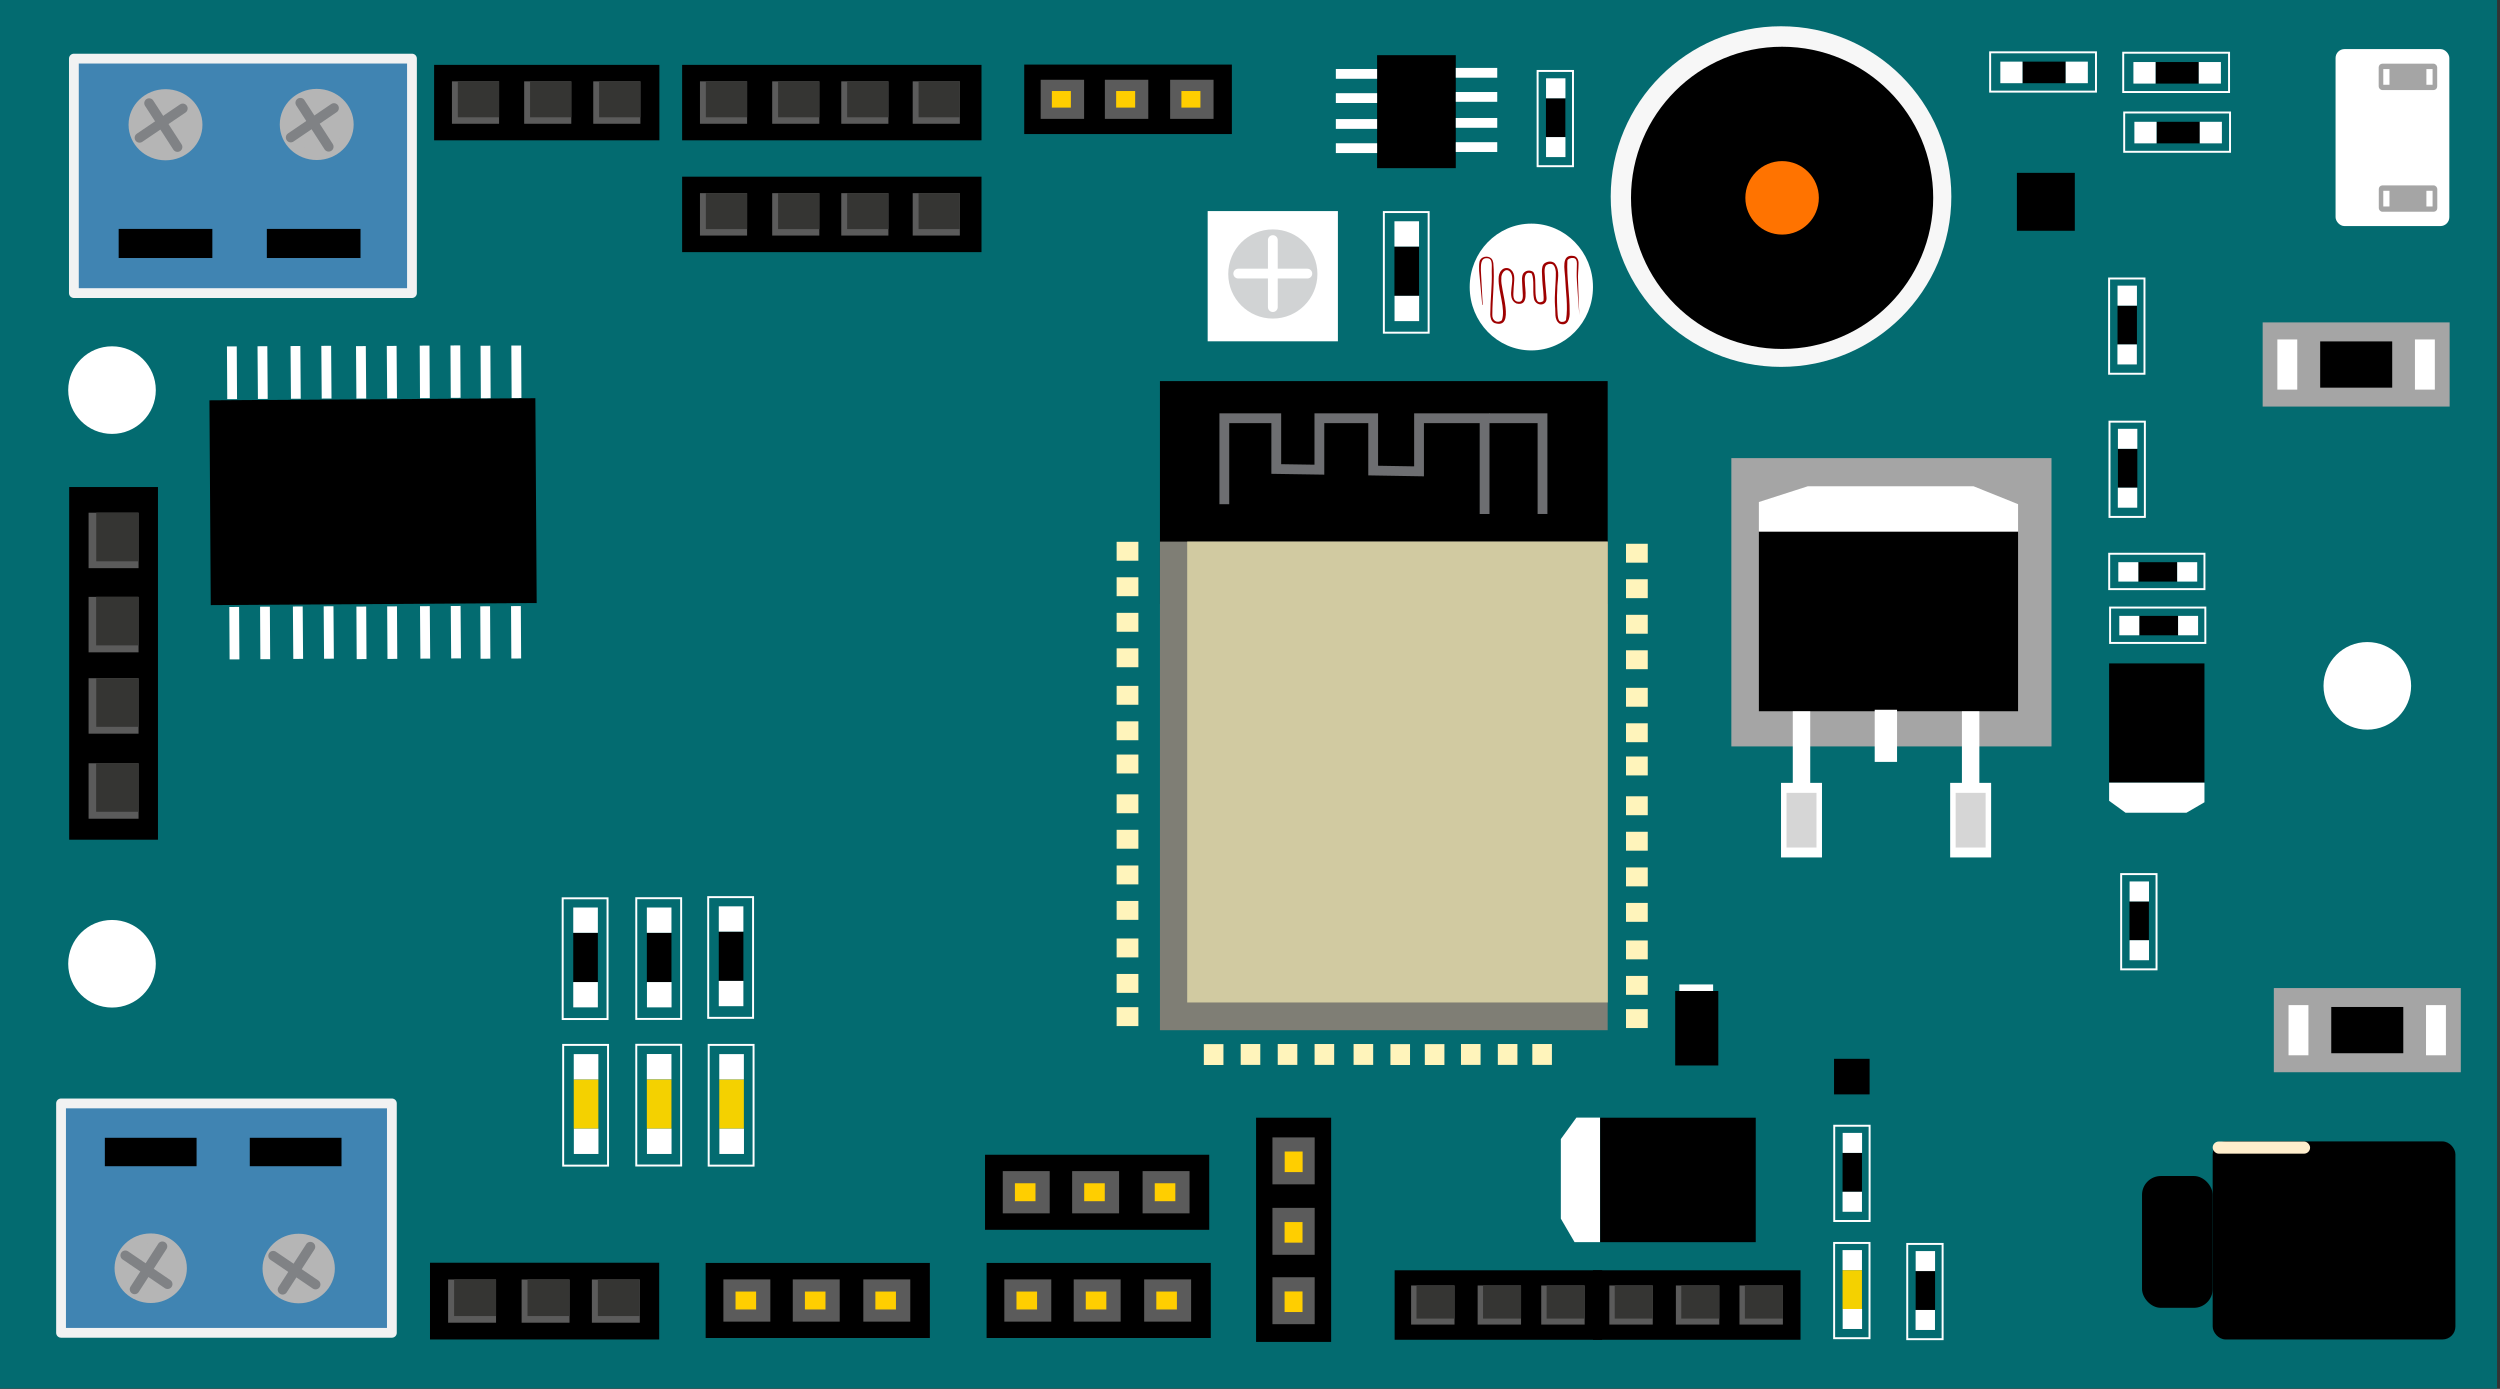 <?xml version="1.0" encoding="UTF-8"?>
<svg id="Layer_2" xmlns="http://www.w3.org/2000/svg" viewBox="0 0 255.12 141.73">
  <rect x="0" y="0" width="255.12" height="141.73" fill="#333333" stroke="none"/>
  <defs>
    <style>
      .cls-1 {
        fill: #f4d100;
      }

      .cls-2 {
        stroke-width: .2px;
      }

      .cls-2, .cls-3, .cls-4 {
        stroke: #fff;
      }

      .cls-2, .cls-3, .cls-4, .cls-5, .cls-6 {
        fill: none;
      }

      .cls-2, .cls-3, .cls-4, .cls-6 {
        stroke-miterlimit: 10;
      }

      .cls-7 {
        fill: #ff7300;
      }

      .cls-8 {
        fill: #fff;
      }

      .cls-9 {
        fill: #036b70;
      }

      .cls-10 {
        fill: #5b5b5b;
      }

      .cls-4, .cls-5, .cls-11 {
        stroke-linecap: round;
      }

      .cls-12 {
        fill: #ffce00;
      }

      .cls-13 {
        fill: #fec;
      }

      .cls-14 {
        fill: #fff4bb;
      }

      .cls-5 {
        stroke: #808285;
      }

      .cls-5, .cls-11 {
        stroke-linejoin: round;
      }

      .cls-15 {
        fill: #9e0000;
      }

      .cls-16 {
        fill: #d6d6d6;
      }

      .cls-17 {
        fill: #7f7e75;
      }

      .cls-18 {
        fill: #a5a5a5;
      }

      .cls-6 {
        stroke: #6d6e71;
      }

      .cls-11 {
        fill: #4084b2;
        stroke: #f1f2f2;
      }

      .cls-19 {
        fill: #d1caa1;
      }

      .cls-20 {
        fill: #f7f7f7;
      }

      .cls-21 {
        fill: #353533;
      }

      .cls-22 {
        fill: #d1d3d4;
      }

      .cls-23 {
        fill: #b5b5b5;
      }
    </style>
  </defs>
  <rect class="cls-9" x="-.3" y="-.03" width="255.12" height="141.73"/>
  <g id="BUZZER">
    <g>
      <circle class="cls-20" cx="181.75" cy="20.06" r="17.38"/>
      <circle cx="181.86" cy="20.19" r="15.42"/>
    </g>
    <circle class="cls-7" cx="181.86" cy="20.19" r="3.75"/>
  </g>
  <g>
    <rect x="206.39" y="6.29" width="4.41" height="2.2"/>
    <rect class="cls-8" x="204.13" y="6.29" width="2.26" height="2.2"/>
    <rect class="cls-8" x="210.8" y="6.29" width="2.26" height="2.2"/>
    <rect class="cls-2" x="203.09" y="5.34" width="10.8" height="4.01"/>
  </g>
  <g>
    <rect x="219.97" y="6.33" width="4.41" height="2.2"/>
    <rect class="cls-8" x="217.71" y="6.33" width="2.26" height="2.2"/>
    <rect class="cls-8" x="224.38" y="6.33" width="2.26" height="2.2"/>
    <rect class="cls-2" x="216.67" y="5.38" width="10.8" height="4.01"/>
  </g>
  <g>
    <rect x="220.08" y="12.43" width="4.41" height="2.2"/>
    <rect class="cls-8" x="217.81" y="12.43" width="2.26" height="2.2"/>
    <rect class="cls-8" x="224.48" y="12.43" width="2.26" height="2.2"/>
    <rect class="cls-2" x="216.77" y="11.48" width="10.8" height="4.01"/>
  </g>
  <g>
    <rect x="218.21" y="57.37" width="3.97" height="1.98"/>
    <rect class="cls-8" x="216.17" y="57.37" width="2.04" height="1.98"/>
    <rect class="cls-8" x="222.18" y="57.37" width="2.04" height="1.98"/>
    <rect class="cls-2" x="215.24" y="56.51" width="9.72" height="3.61"/>
  </g>
  <g>
    <rect x="218.3" y="62.85" width="3.97" height="1.98"/>
    <rect class="cls-8" x="216.27" y="62.85" width="2.04" height="1.98"/>
    <rect class="cls-8" x="222.27" y="62.85" width="2.04" height="1.98"/>
    <rect class="cls-2" x="215.33" y="62" width="9.72" height="3.61"/>
  </g>
  <g>
    <rect x="216.09" y="31.19" width="1.98" height="3.97"/>
    <rect class="cls-8" x="216.08" y="35.15" width="1.98" height="2.04"/>
    <rect class="cls-8" x="216.09" y="29.15" width="1.98" height="2.04"/>
    <rect class="cls-2" x="215.23" y="28.42" width="3.61" height="9.72"/>
  </g>
  <g>
    <rect x="216.13" y="45.8" width="1.98" height="3.97"/>
    <rect class="cls-8" x="216.12" y="49.77" width="1.98" height="2.04"/>
    <rect class="cls-8" x="216.13" y="43.76" width="1.98" height="2.04"/>
    <rect class="cls-2" x="215.27" y="43.03" width="3.61" height="9.72"/>
  </g>
  <g>
    <rect x="217.31" y="91.99" width="1.98" height="3.97"/>
    <rect class="cls-8" x="217.32" y="95.95" width="1.98" height="2.04"/>
    <rect class="cls-8" x="217.32" y="89.95" width="1.98" height="2.04"/>
    <rect class="cls-2" x="216.46" y="89.2" width="3.61" height="9.72"/>
  </g>
  <g>
    <rect x="188.03" y="117.65" width="1.98" height="3.97"/>
    <rect class="cls-8" x="188.03" y="121.62" width="1.98" height="2.04"/>
    <rect class="cls-8" x="188.04" y="115.61" width="1.98" height="2.04"/>
    <rect class="cls-2" x="187.18" y="114.88" width="3.61" height="9.72"/>
  </g>
  <g>
    <rect x="195.49" y="129.71" width="1.98" height="3.97"/>
    <rect class="cls-8" x="195.48" y="133.68" width="1.98" height="2.04"/>
    <rect class="cls-8" x="195.49" y="127.67" width="1.98" height="2.04"/>
    <rect class="cls-2" x="194.63" y="126.94" width="3.61" height="9.72"/>
  </g>
  <g>
    <rect class="cls-1" x="188.03" y="129.62" width="1.98" height="3.97"/>
    <rect class="cls-8" x="188.04" y="133.58" width="1.98" height="2.04"/>
    <rect class="cls-8" x="188.03" y="127.57" width="1.98" height="2.04"/>
    <rect class="cls-2" x="187.17" y="126.84" width="3.61" height="9.72"/>
  </g>
  <g>
    <rect class="cls-18" x="230.9" y="32.9" width="19.08" height="8.59"/>
    <rect x="236.77" y="34.84" width="7.35" height="4.72"/>
    <rect class="cls-8" x="232.4" y="34.64" width="2.03" height="5.12"/>
    <rect class="cls-8" x="246.44" y="34.64" width="2.03" height="5.12"/>
  </g>
  <g>
    <rect class="cls-8" x="238.34" y="5.01" width="11.61" height="18.06" rx=".91" ry=".91"/>
    <g>
      <rect class="cls-18" x="242.74" y="6.5" width="5.97" height="2.69" rx=".37" ry=".37"/>
      <rect class="cls-8" x="243.21" y="7.05" width=".63" height="1.6"/>
      <rect class="cls-8" x="247.61" y="7.05" width=".63" height="1.6"/>
    </g>
    <g>
      <rect class="cls-18" x="242.75" y="18.92" width="5.97" height="2.69" rx=".37" ry=".37"/>
      <rect class="cls-8" x="243.21" y="19.47" width=".63" height="1.6"/>
      <rect class="cls-8" x="247.61" y="19.47" width=".63" height="1.6"/>
    </g>
  </g>
  <g>
    <rect class="cls-18" x="232.04" y="100.83" width="19.08" height="8.59"/>
    <rect x="237.9" y="102.76" width="7.35" height="4.72"/>
    <rect class="cls-8" x="233.54" y="102.57" width="2.03" height="5.12"/>
    <rect class="cls-8" x="247.57" y="102.57" width="2.03" height="5.12"/>
  </g>
  <g>
    <rect class="cls-18" x="176.68" y="46.75" width="32.67" height="29.42"/>
    <rect x="179.49" y="54.24" width="26.45" height="18.34"/>
    <polygon class="cls-8" points="179.49 54.24 179.49 51.23 184.49 49.62 201.39 49.62 205.94 51.45 205.94 54.24 179.49 54.24"/>
    <rect class="cls-8" x="182.95" y="72.59" width="1.78" height="7.34"/>
    <rect class="cls-8" x="200.21" y="72.59" width="1.78" height="7.34"/>
    <rect class="cls-8" x="181.75" y="79.89" width="4.18" height="7.61"/>
    <rect class="cls-16" x="182.31" y="80.91" width="3.06" height="5.58"/>
    <rect class="cls-8" x="199.01" y="79.89" width="4.18" height="7.61"/>
    <rect class="cls-16" x="199.57" y="80.91" width="3.06" height="5.58"/>
    <rect class="cls-8" x="191.31" y="72.43" width="2.28" height="5.32"/>
  </g>
  <g>
    <rect x="118.37" y="38.89" width="45.69" height="22.75"/>
    <rect class="cls-17" x="118.37" y="55.27" width="45.69" height="49.86"/>
    <rect class="cls-19" x="121.15" y="55.27" width="42.92" height="47.03"/>
    <g>
      <rect class="cls-14" x="113.95" y="81.06" width="2.22" height="1.93"/>
      <rect class="cls-14" x="113.95" y="84.68" width="2.22" height="1.93"/>
      <rect class="cls-14" x="113.95" y="88.32" width="2.22" height="1.93"/>
      <rect class="cls-14" x="113.95" y="91.94" width="2.22" height="1.93"/>
      <rect class="cls-14" x="113.95" y="95.77" width="2.22" height="1.93"/>
      <rect class="cls-14" x="113.95" y="99.39" width="2.22" height="1.93"/>
      <rect class="cls-14" x="113.95" y="102.78" width="2.22" height="1.93"/>
    </g>
    <g>
      <rect class="cls-14" x="113.95" y="55.29" width="2.22" height="1.93"/>
      <rect class="cls-14" x="113.95" y="58.91" width="2.22" height="1.93"/>
      <rect class="cls-14" x="113.95" y="62.54" width="2.22" height="1.93"/>
      <rect class="cls-14" x="113.95" y="66.16" width="2.22" height="1.93"/>
      <rect class="cls-14" x="113.95" y="69.99" width="2.22" height="1.93"/>
      <rect class="cls-14" x="113.95" y="73.61" width="2.22" height="1.93"/>
      <rect class="cls-14" x="113.95" y="77" width="2.22" height="1.93"/>
    </g>
    <g>
      <rect class="cls-14" x="165.93" y="81.26" width="2.22" height="1.93"/>
      <rect class="cls-14" x="165.93" y="84.88" width="2.22" height="1.93"/>
      <rect class="cls-14" x="165.93" y="88.52" width="2.22" height="1.93"/>
      <rect class="cls-14" x="165.93" y="92.14" width="2.22" height="1.93"/>
      <rect class="cls-14" x="165.93" y="95.97" width="2.22" height="1.93"/>
      <rect class="cls-14" x="165.93" y="99.59" width="2.22" height="1.93"/>
      <rect class="cls-14" x="165.93" y="102.98" width="2.22" height="1.93"/>
    </g>
    <g>
      <rect class="cls-14" x="122.85" y="106.55" width="2" height="2.13"/>
      <rect class="cls-14" x="126.61" y="106.54" width="2" height="2.13"/>
      <rect class="cls-14" x="130.39" y="106.54" width="2" height="2.13"/>
      <rect class="cls-14" x="134.15" y="106.54" width="2" height="2.13"/>
      <rect class="cls-14" x="138.13" y="106.54" width="2" height="2.13"/>
      <rect class="cls-14" x="141.89" y="106.55" width="2" height="2.13"/>
      <rect class="cls-14" x="145.4" y="106.55" width="2" height="2.13"/>
      <rect class="cls-14" x="149.09" y="106.54" width="2" height="2.13"/>
      <rect class="cls-14" x="152.85" y="106.54" width="2" height="2.13"/>
      <rect class="cls-14" x="156.37" y="106.54" width="2" height="2.13"/>
    </g>
    <g>
      <rect class="cls-14" x="165.93" y="55.49" width="2.22" height="1.93"/>
      <rect class="cls-14" x="165.93" y="59.11" width="2.22" height="1.93"/>
      <rect class="cls-14" x="165.93" y="62.74" width="2.22" height="1.93"/>
      <rect class="cls-14" x="165.93" y="66.36" width="2.22" height="1.93"/>
      <rect class="cls-14" x="165.93" y="70.19" width="2.22" height="1.93"/>
      <rect class="cls-14" x="165.93" y="73.81" width="2.22" height="1.93"/>
      <rect class="cls-14" x="165.93" y="77.2" width="2.22" height="1.93"/>
    </g>
    <polyline class="cls-6" points="124.94 51.45 124.94 42.68 130.24 42.68 130.24 47.86 134.64 47.93 134.64 42.68 140.13 42.68 140.13 48.02 144.81 48.1 144.81 42.68 151.5 42.68 151.5 52.45"/>
    <polyline class="cls-6" points="151.95 42.68 157.41 42.68 157.41 52.45"/>
  </g>
  <g>
    <rect x="58.5" y="95.19" width="2.51" height="5.03"/>
    <rect class="cls-8" x="58.5" y="100.22" width="2.51" height="2.58"/>
    <rect class="cls-8" x="58.5" y="92.61" width="2.51" height="2.58"/>
    <rect class="cls-2" x="57.42" y="91.67" width="4.58" height="12.32"/>
  </g>
  <g>
    <rect x="66.01" y="95.19" width="2.51" height="5.03"/>
    <rect class="cls-8" x="66.02" y="100.22" width="2.51" height="2.58"/>
    <rect class="cls-8" x="66.01" y="92.61" width="2.51" height="2.58"/>
    <rect class="cls-2" x="64.93" y="91.66" width="4.58" height="12.32"/>
  </g>
  <g>
    <rect x="73.35" y="95.07" width="2.51" height="5.03"/>
    <rect class="cls-8" x="73.35" y="100.1" width="2.51" height="2.58"/>
    <rect class="cls-8" x="73.35" y="92.49" width="2.51" height="2.58"/>
    <rect class="cls-2" x="72.27" y="91.55" width="4.58" height="12.32"/>
  </g>
  <g>
    <rect class="cls-1" x="58.55" y="110.15" width="2.51" height="5.03"/>
    <rect class="cls-8" x="58.56" y="115.18" width="2.51" height="2.58"/>
    <rect class="cls-8" x="58.55" y="107.57" width="2.51" height="2.58"/>
    <rect class="cls-2" x="57.47" y="106.63" width="4.58" height="12.32"/>
  </g>
  <g>
    <rect class="cls-1" x="66.01" y="110.15" width="2.51" height="5.03"/>
    <rect class="cls-8" x="66.02" y="115.18" width="2.51" height="2.58"/>
    <rect class="cls-8" x="66.01" y="107.56" width="2.51" height="2.58"/>
    <rect class="cls-2" x="64.93" y="106.62" width="4.58" height="12.32"/>
  </g>
  <g>
    <rect class="cls-1" x="73.4" y="110.15" width="2.51" height="5.03"/>
    <rect class="cls-8" x="73.41" y="115.18" width="2.51" height="2.58"/>
    <rect class="cls-8" x="73.4" y="107.57" width="2.51" height="2.58"/>
    <rect class="cls-2" x="72.32" y="106.63" width="4.58" height="12.32"/>
  </g>
  <g>
    <rect x="157.76" y="10.03" width="1.98" height="3.97"/>
    <rect class="cls-8" x="157.77" y="13.99" width="1.98" height="2.04"/>
    <rect class="cls-8" x="157.77" y="7.99" width="1.98" height="2.04"/>
    <rect class="cls-2" x="156.91" y="7.24" width="3.61" height="9.72"/>
  </g>
  <g>
    <rect x="142.3" y="25.16" width="2.51" height="5.03"/>
    <rect class="cls-8" x="142.31" y="30.19" width="2.51" height="2.58"/>
    <rect class="cls-8" x="142.3" y="22.58" width="2.51" height="2.58"/>
    <rect class="cls-2" x="141.22" y="21.64" width="4.57" height="12.31"/>
  </g>
  <g id="RESISTOR">
    <ellipse class="cls-8" cx="156.27" cy="29.29" rx="6.29" ry="6.47"/>
    <path class="cls-15" d="M151.26,31.13l-.32-3.51c0-.3-.02-.59.04-.9.09-.54.85-.69,1.21-.34.13.13.17.31.2.46.16,1.77-.1,3.53-.1,5.27-.04.62.51.93.97.58.41-1.15-.37-2.92-.33-4.24,0-.3.07-.66.32-.89.23-.27.71-.28.95-.02.5.43.29,1.21.27,1.78,0,.55-.19,1.27.33,1.45.72.18.61-.57.58-1.06l-.05-.88c0-.29-.07-.6.13-.94.24-.3.65-.36.97-.16.61.47-.27,3.76,1.05,3,.15-.21-.1-1.84-.09-2.11l-.04-.9c0-.31.02-.72.33-.89.29-.17.68-.21.97.03.63.76.25,1.8.27,2.66-.06.86-.02,1.75.04,2.62.03.27.07.59.26.67.19.1.53.02.59-.17.23-1.39-.04-2.9-.09-4.32-.03-.74-.45-2.42.86-2.2.36.04.53.45.51.77,0,.61-.09,1.17-.05,1.76.04,1.17.07,2.34.13,3.51-.1-1.17-.17-2.34-.25-3.51-.05-.58,0-1.19,0-1.76,0-.3-.1-.54-.36-.56-.24-.04-.55.07-.61.26-.09,1.68.25,3.51.23,5.22.04.67-.17,1.55-1.04,1.21-.57-.4-.37-1.18-.45-1.76-.09-1.16.1-2.37.08-3.51-.03-.27-.09-.56-.26-.72-.16-.15-.47-.13-.67,0-.37.22-.15,1.17-.17,1.55l.15,1.76c.1.99-1.17.93-1.29.09-.15-.81.07-1.82-.22-2.52-.67-.28-.75.33-.7.88,0,.74.47,2.51-.86,2.18-1.2-.55.07-2.49-.68-3.27-.48-.42-.91.25-.86.73-.15,1.03,1.53,5.27-.71,4.53-.35-.17-.41-.58-.42-.86,0-1.48.2-2.93.15-4.4-.02-.54.15-1.33-.46-1.35-.7-.06-.64.73-.65,1.23l.19,3.51h0l-.05.04Z"/>
  </g>
  <g>
    <rect x="163.29" y="114.06" width="15.88" height="12.7"/>
    <polygon class="cls-8" points="163.28 126.76 160.68 126.76 159.28 124.36 159.28 116.24 160.87 114.05 163.28 114.05 163.28 126.76"/>
  </g>
  <g>
    <rect x="215.23" y="67.7" width="9.73" height="12.17"/>
    <polygon class="cls-8" points="224.96 79.87 224.96 81.87 223.12 82.94 216.91 82.94 215.23 81.72 215.23 79.87 224.96 79.87"/>
  </g>
  <g>
    <rect x="44.3" y="6.62" width="22.99" height="7.7"/>
    <rect class="cls-10" x="46.12" y="8.3" width="4.81" height="4.33"/>
    <rect class="cls-10" x="53.49" y="8.3" width="4.81" height="4.33"/>
    <rect class="cls-10" x="60.54" y="8.3" width="4.81" height="4.33"/>
    <rect class="cls-21" x="46.72" y="8.3" width="4.21" height="3.67"/>
    <rect class="cls-21" x="54.09" y="8.3" width="4.21" height="3.67"/>
    <rect class="cls-21" x="61.14" y="8.3" width="4.21" height="3.67"/>
  </g>
  <g>
    <rect x="72.01" y="128.88" width="22.88" height="7.66"/>
    <g>
      <rect class="cls-10" x="73.82" y="130.56" width="4.79" height="4.31"/>
      <rect class="cls-12" x="75.06" y="131.8" width="2.1" height="1.83"/>
    </g>
    <g>
      <rect class="cls-10" x="80.9" y="130.56" width="4.79" height="4.31"/>
      <rect class="cls-12" x="82.14" y="131.8" width="2.1" height="1.83"/>
    </g>
    <g>
      <rect class="cls-10" x="88.1" y="130.56" width="4.79" height="4.31"/>
      <rect class="cls-12" x="89.33" y="131.8" width="2.1" height="1.83"/>
    </g>
  </g>
  <g>
    <rect x="100.68" y="128.88" width="22.88" height="7.66"/>
    <g>
      <rect class="cls-10" x="102.49" y="130.56" width="4.79" height="4.31"/>
      <rect class="cls-12" x="103.73" y="131.8" width="2.1" height="1.83"/>
    </g>
    <g>
      <rect class="cls-10" x="109.57" y="130.56" width="4.79" height="4.31"/>
      <rect class="cls-12" x="110.8" y="131.8" width="2.1" height="1.83"/>
    </g>
    <g>
      <rect class="cls-10" x="116.76" y="130.56" width="4.79" height="4.31"/>
      <rect class="cls-12" x="118" y="131.8" width="2.1" height="1.83"/>
    </g>
  </g>
  <g>
    <rect x="128.18" y="114.06" width="7.66" height="22.88"/>
    <g>
      <rect class="cls-10" x="129.85" y="130.34" width="4.31" height="4.79"/>
      <rect class="cls-12" x="131.09" y="131.79" width="1.83" height="2.1"/>
    </g>
    <g>
      <rect class="cls-10" x="129.85" y="123.26" width="4.31" height="4.79"/>
      <rect class="cls-12" x="131.09" y="124.71" width="1.83" height="2.1"/>
    </g>
    <g>
      <rect class="cls-10" x="129.85" y="116.07" width="4.31" height="4.79"/>
      <rect class="cls-12" x="131.1" y="117.51" width="1.83" height="2.1"/>
    </g>
  </g>
  <g>
    <rect x="100.52" y="117.84" width="22.88" height="7.66"/>
    <g>
      <rect class="cls-10" x="102.33" y="119.51" width="4.79" height="4.31"/>
      <rect class="cls-12" x="103.57" y="120.75" width="2.1" height="1.83"/>
    </g>
    <g>
      <rect class="cls-10" x="109.41" y="119.51" width="4.79" height="4.31"/>
      <rect class="cls-12" x="110.64" y="120.75" width="2.1" height="1.83"/>
    </g>
    <g>
      <rect class="cls-10" x="116.6" y="119.51" width="4.79" height="4.31"/>
      <rect class="cls-12" x="117.84" y="120.75" width="2.1" height="1.83"/>
    </g>
  </g>
  <g>
    <rect x="104.52" y="6.59" width="21.19" height="7.09"/>
    <g>
      <rect class="cls-10" x="106.2" y="8.14" width="4.43" height="3.99"/>
      <rect class="cls-12" x="107.34" y="9.29" width="1.94" height="1.69"/>
    </g>
    <g>
      <rect class="cls-10" x="112.75" y="8.14" width="4.43" height="3.99"/>
      <rect class="cls-12" x="113.9" y="9.29" width="1.94" height="1.69"/>
    </g>
    <g>
      <rect class="cls-10" x="119.41" y="8.14" width="4.43" height="3.99"/>
      <rect class="cls-12" x="120.56" y="9.29" width="1.94" height="1.69"/>
    </g>
  </g>
  <g>
    <rect x="43.88" y="128.86" width="23.39" height="7.83"/>
    <rect class="cls-10" x="45.73" y="130.57" width="4.89" height="4.41"/>
    <rect class="cls-10" x="53.23" y="130.57" width="4.89" height="4.41"/>
    <rect class="cls-10" x="60.4" y="130.57" width="4.89" height="4.41"/>
    <rect class="cls-21" x="46.34" y="130.57" width="4.28" height="3.73"/>
    <rect class="cls-21" x="53.83" y="130.57" width="4.28" height="3.73"/>
    <rect class="cls-21" x="61.01" y="130.57" width="4.28" height="3.73"/>
  </g>
  <g>
    <g>
      <rect x="142.32" y="129.63" width="21.18" height="7.09"/>
      <rect class="cls-10" x="144" y="131.18" width="4.43" height="3.99"/>
      <rect class="cls-10" x="150.79" y="131.18" width="4.43" height="3.99"/>
      <rect class="cls-10" x="157.28" y="131.18" width="4.43" height="3.99"/>
      <rect class="cls-21" x="144.55" y="131.18" width="3.88" height="3.38"/>
      <rect class="cls-21" x="151.34" y="131.18" width="3.88" height="3.38"/>
      <rect class="cls-21" x="157.83" y="131.18" width="3.88" height="3.38"/>
    </g>
    <g>
      <rect x="162.56" y="129.63" width="21.18" height="7.09"/>
      <rect class="cls-10" x="164.23" y="131.18" width="4.43" height="3.99"/>
      <rect class="cls-10" x="171.02" y="131.18" width="4.43" height="3.99"/>
      <rect class="cls-10" x="177.51" y="131.18" width="4.43" height="3.99"/>
      <rect class="cls-21" x="164.78" y="131.18" width="3.88" height="3.38"/>
      <rect class="cls-21" x="171.57" y="131.18" width="3.88" height="3.38"/>
      <rect class="cls-21" x="178.06" y="131.18" width="3.88" height="3.38"/>
    </g>
  </g>
  <g>
    <rect x="69.61" y="6.62" width="30.55" height="7.7"/>
    <rect class="cls-10" x="71.43" y="8.3" width="4.81" height="4.33"/>
    <rect class="cls-10" x="78.8" y="8.3" width="4.81" height="4.33"/>
    <rect class="cls-10" x="85.85" y="8.3" width="4.81" height="4.33"/>
    <rect class="cls-21" x="72.03" y="8.3" width="4.21" height="3.67"/>
    <rect class="cls-21" x="79.4" y="8.3" width="4.21" height="3.67"/>
    <rect class="cls-21" x="86.45" y="8.3" width="4.21" height="3.67"/>
    <rect class="cls-10" x="93.14" y="8.3" width="4.81" height="4.33"/>
    <rect class="cls-21" x="93.74" y="8.3" width="4.21" height="3.67"/>
  </g>
  <g>
    <rect x="69.61" y="18.03" width="30.55" height="7.7"/>
    <rect class="cls-10" x="71.43" y="19.71" width="4.81" height="4.33"/>
    <rect class="cls-10" x="78.8" y="19.71" width="4.81" height="4.33"/>
    <rect class="cls-10" x="85.85" y="19.71" width="4.81" height="4.33"/>
    <rect class="cls-21" x="72.03" y="19.71" width="4.21" height="3.67"/>
    <rect class="cls-21" x="79.4" y="19.71" width="4.21" height="3.67"/>
    <rect class="cls-21" x="86.45" y="19.71" width="4.21" height="3.67"/>
    <rect class="cls-10" x="93.14" y="19.71" width="4.81" height="4.33"/>
    <rect class="cls-21" x="93.74" y="19.71" width="4.21" height="3.67"/>
  </g>
  <g>
    <rect x="7.06" y="49.7" width="9.06" height="35.99"/>
    <rect class="cls-10" x="9.04" y="77.89" width="5.1" height="5.66"/>
    <rect class="cls-10" x="9.04" y="69.21" width="5.1" height="5.66"/>
    <rect class="cls-10" x="9.04" y="60.91" width="5.1" height="5.66"/>
    <rect class="cls-21" x="9.81" y="77.88" width="4.32" height="4.96"/>
    <rect class="cls-21" x="9.82" y="69.21" width="4.32" height="4.96"/>
    <rect class="cls-21" x="9.81" y="60.9" width="4.32" height="4.96"/>
    <rect class="cls-10" x="9.04" y="52.32" width="5.1" height="5.66"/>
    <rect class="cls-21" x="9.82" y="52.32" width="4.32" height="4.96"/>
  </g>
  <g>
    <rect class="cls-11" x="7.54" y="5.98" width="34.5" height="23.93"/>
    <rect x="12.11" y="23.36" width="9.56" height="2.97"/>
    <rect x="27.23" y="23.36" width="9.56" height="2.97"/>
    <g>
      <g>
        <path class="cls-23" d="M32.32,15.82c-1.8,0-3.27-1.4-3.27-3.13s1.47-3.13,3.27-3.13,3.27,1.4,3.27,3.13-1.47,3.13-3.27,3.13Z"/>
        <path class="cls-23" d="M32.32,10.07c1.53,0,2.77,1.18,2.77,2.63s-1.24,2.63-2.77,2.63-2.77-1.18-2.77-2.63,1.24-2.63,2.77-2.63M32.32,9.07c-2.08,0-3.77,1.62-3.77,3.63s1.69,3.63,3.77,3.63,3.77-1.62,3.77-3.63-1.69-3.63-3.77-3.63h0Z"/>
      </g>
      <g>
        <line class="cls-5" x1="30.65" y1="10.49" x2="33.54" y2="14.97"/>
        <line class="cls-5" x1="29.67" y1="14.03" x2="34.08" y2="11.03"/>
      </g>
    </g>
    <g>
      <g>
        <ellipse class="cls-23" cx="16.89" cy="12.73" rx="3.27" ry="3.13"/>
        <path class="cls-23" d="M16.89,10.1c1.53,0,2.77,1.18,2.77,2.63s-1.24,2.63-2.77,2.63-2.77-1.18-2.77-2.63,1.24-2.63,2.77-2.63M16.89,9.1c-2.08,0-3.77,1.62-3.77,3.63s1.69,3.63,3.77,3.63,3.77-1.62,3.77-3.63-1.69-3.63-3.77-3.63h0Z"/>
      </g>
      <g>
        <line class="cls-5" x1="15.22" y1="10.53" x2="18.11" y2="15"/>
        <line class="cls-5" x1="14.24" y1="14.06" x2="18.65" y2="11.07"/>
      </g>
    </g>
  </g>
  <g>
    <rect class="cls-11" x="6.23" y="112.6" width="33.76" height="23.41"/>
    <rect x="10.7" y="116.11" width="9.36" height="2.9"/>
    <rect x="25.49" y="116.11" width="9.36" height="2.9"/>
    <g>
      <g>
        <ellipse class="cls-23" cx="30.48" cy="129.45" rx="3.19" ry="3.05"/>
        <path class="cls-23" d="M30.48,126.9c1.48,0,2.69,1.14,2.69,2.55s-1.21,2.55-2.69,2.55-2.69-1.14-2.69-2.55,1.21-2.55,2.69-2.55M30.48,125.9c-2.04,0-3.69,1.59-3.69,3.55s1.65,3.55,3.69,3.55,3.69-1.59,3.69-3.55-1.65-3.55-3.69-3.55h0Z"/>
      </g>
      <g>
        <line class="cls-5" x1="28.84" y1="131.61" x2="31.67" y2="127.23"/>
        <line class="cls-5" x1="27.88" y1="128.15" x2="32.2" y2="131.08"/>
      </g>
    </g>
    <g>
      <g>
        <ellipse class="cls-23" cx="15.38" cy="129.42" rx="3.19" ry="3.05"/>
        <path class="cls-23" d="M15.38,126.87c1.48,0,2.69,1.14,2.69,2.55s-1.21,2.55-2.69,2.55-2.69-1.14-2.69-2.55,1.21-2.55,2.69-2.55M15.38,125.87c-2.04,0-3.69,1.59-3.69,3.55s1.65,3.55,3.69,3.55,3.69-1.59,3.69-3.55-1.65-3.55-3.69-3.55h0Z"/>
      </g>
      <g>
        <line class="cls-5" x1="13.74" y1="131.57" x2="16.57" y2="127.19"/>
        <line class="cls-5" x1="12.79" y1="128.11" x2="17.1" y2="131.04"/>
      </g>
    </g>
  </g>
  <rect x="205.82" y="17.64" width="5.91" height="5.91"/>
  <g>
    <g>
      <rect class="cls-8" x="123.24" y="21.54" width="13.29" height="13.29"/>
      <circle class="cls-22" cx="129.89" cy="27.96" r="4.55"/>
    </g>
    <line class="cls-4" x1="129.89" y1="24.5" x2="129.89" y2="31.34"/>
    <line class="cls-4" x1="126.36" y1="27.92" x2="133.41" y2="27.92"/>
  </g>
  <g>
    <rect x="140.53" y="5.63" width="8.03" height="11.53"/>
    <g>
      <line class="cls-3" x1="148.56" y1="7.43" x2="152.79" y2="7.43"/>
      <line class="cls-3" x1="148.56" y1="9.89" x2="152.79" y2="9.89"/>
      <line class="cls-3" x1="148.56" y1="12.54" x2="152.79" y2="12.54"/>
      <line class="cls-3" x1="148.56" y1="15.01" x2="152.79" y2="15.01"/>
    </g>
    <g>
      <line class="cls-3" x1="136.32" y1="7.54" x2="140.53" y2="7.54"/>
      <line class="cls-3" x1="136.32" y1="10.01" x2="140.53" y2="10.01"/>
      <line class="cls-3" x1="136.32" y1="12.65" x2="140.53" y2="12.65"/>
      <line class="cls-3" x1="136.32" y1="15.12" x2="140.53" y2="15.12"/>
    </g>
  </g>
  <circle class="cls-8" cx="11.43" cy="39.81" r="4.47"/>
  <circle class="cls-8" cx="11.43" cy="98.35" r="4.47"/>
  <circle class="cls-8" cx="241.58" cy="69.99" r="4.47"/>
  <g>
    <rect x="225.8" y="116.48" width="24.77" height="20.21" rx="1.32" ry="1.32"/>
    <rect x="218.59" y="120.01" width="7.21" height="13.45" rx="1.92" ry="1.92"/>
    <rect class="cls-13" x="225.8" y="116.49" width="9.94" height="1.24" rx=".62" ry=".62"/>
  </g>
  <g>
    <rect class="cls-8" x="171.37" y="100.46" width="3.45" height="1.83"/>
    <rect x="170.95" y="101.13" width="4.4" height="7.6"/>
  </g>
  <g>
    <rect x="21.44" y="40.74" width="33.26" height="20.9" transform="translate(-.33 .25) rotate(-.37)"/>
    <g>
      <line class="cls-3" x1="23.69" y1="40.73" x2="23.66" y2="35.35"/>
      <line class="cls-3" x1="26.82" y1="40.71" x2="26.78" y2="35.33"/>
      <line class="cls-3" x1="30.19" y1="40.69" x2="30.15" y2="35.31"/>
      <line class="cls-3" x1="33.33" y1="40.67" x2="33.29" y2="35.29"/>
      <line class="cls-3" x1="40.01" y1="40.65" x2="39.97" y2="35.3"/>
      <line class="cls-3" x1="43.36" y1="40.63" x2="43.33" y2="35.27"/>
      <line class="cls-3" x1="46.5" y1="40.6" x2="46.47" y2="35.25"/>
      <line class="cls-3" x1="52.71" y1="40.62" x2="52.68" y2="35.26"/>
      <line class="cls-3" x1="49.57" y1="40.64" x2="49.54" y2="35.28"/>
      <line class="cls-3" x1="36.87" y1="40.67" x2="36.83" y2="35.32"/>
    </g>
    <g>
      <line class="cls-3" x1="23.93" y1="67.29" x2="23.9" y2="61.94"/>
      <line class="cls-3" x1="27.07" y1="67.27" x2="27.04" y2="61.91"/>
      <line class="cls-3" x1="30.43" y1="67.24" x2="30.39" y2="61.89"/>
      <line class="cls-3" x1="33.57" y1="67.22" x2="33.53" y2="61.87"/>
      <line class="cls-3" x1="52.68" y1="67.2" x2="52.65" y2="61.85"/>
      <line class="cls-3" x1="49.54" y1="67.22" x2="49.51" y2="61.87"/>
      <line class="cls-3" x1="36.9" y1="67.26" x2="36.87" y2="61.9"/>
      <line class="cls-3" x1="40.04" y1="67.24" x2="40.01" y2="61.88"/>
      <line class="cls-3" x1="43.4" y1="67.21" x2="43.36" y2="61.86"/>
      <line class="cls-3" x1="46.54" y1="67.19" x2="46.5" y2="61.84"/>
    </g>
  </g>
  <rect x="187.16" y="108.05" width="3.63" height="3.63"/>
</svg>